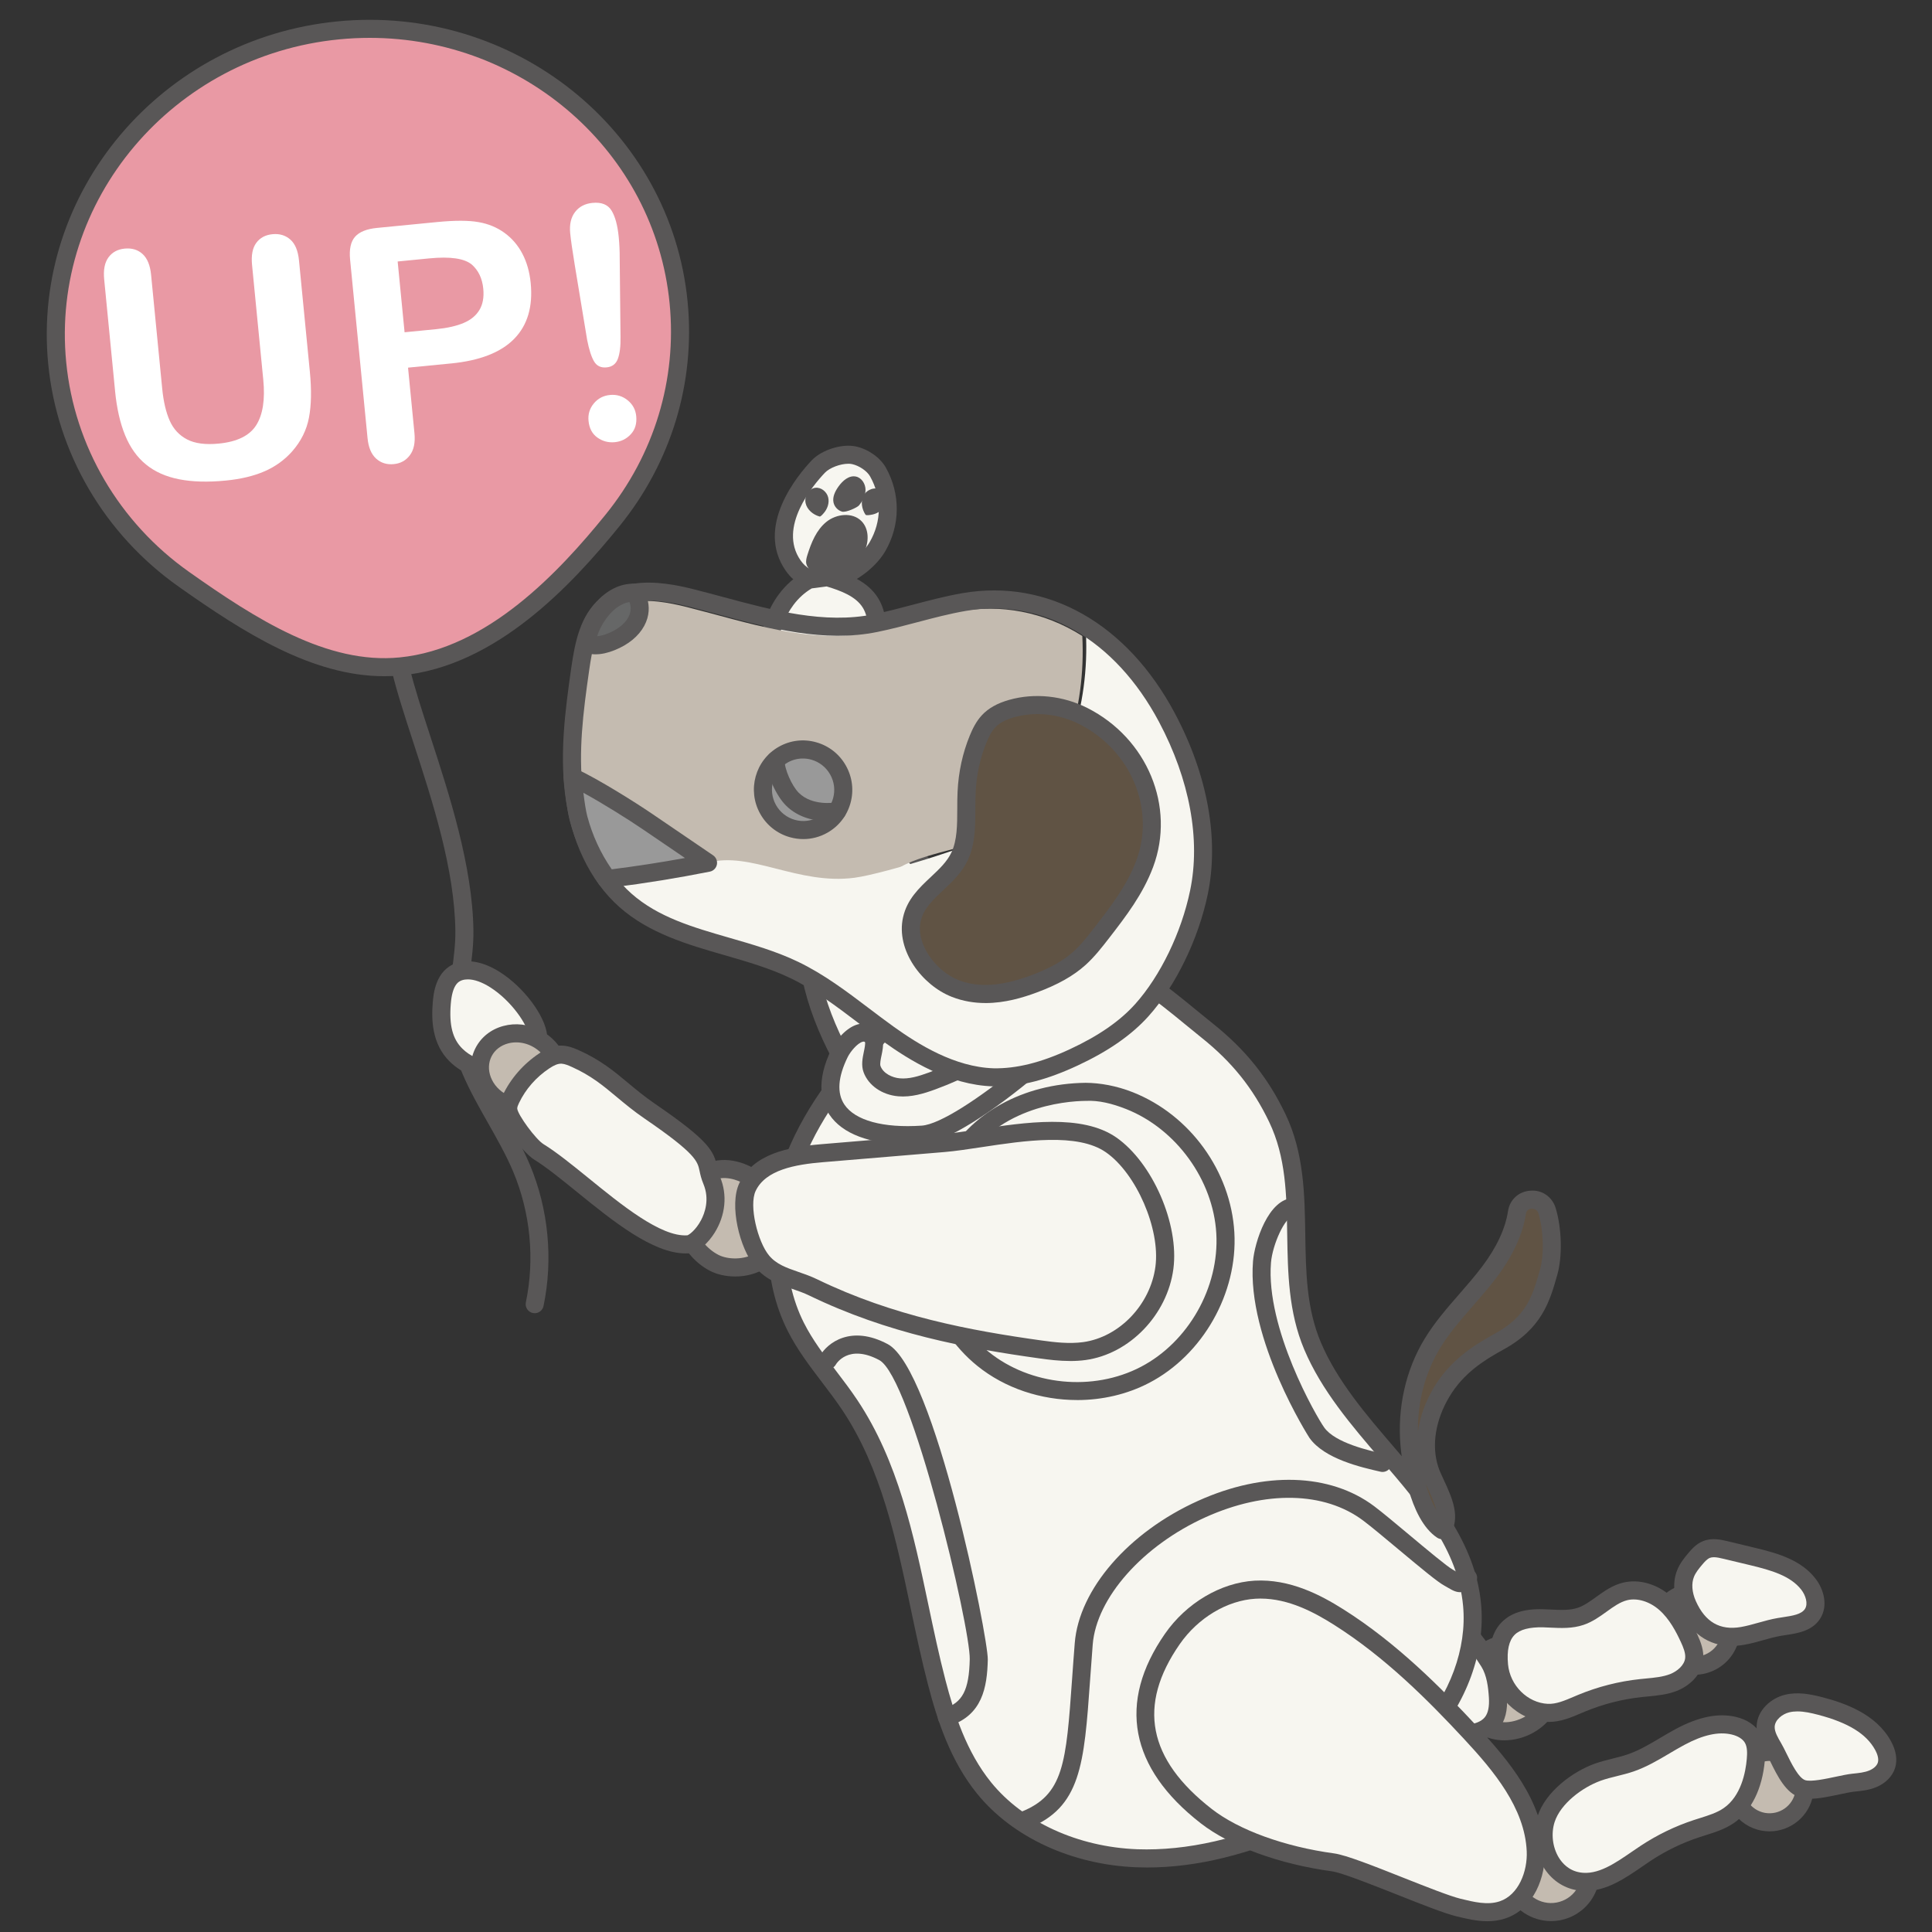 <svg width="100" height="100" fill="none" xmlns="http://www.w3.org/2000/svg"><rect width="100%" height="100%" fill="#333333" stroke="none"/><g clip-path="url(#clip0_523_2723)"><path d="M35.124 15.657C35.535 19.866 34.202 23.854 31.702 26.938C29.065 30.19 25.288 34.048 20.73 34.493C16.637 34.893 12.599 32.159 9.52 29.985C5.919 27.441 3.417 23.46 2.961 18.798C2.117 10.153 8.632 2.44 17.513 1.572C26.394 0.704 34.279 7.01 35.124 15.656V15.657Z" fill="#E999A4"/><path d="M19.893 35.001C16.144 35.001 12.587 32.725 9.25 30.367C5.408 27.654 2.946 23.453 2.496 18.844C1.628 9.956 8.344 1.999 17.468 1.107C26.593 0.217 34.72 6.723 35.59 15.611C35.999 19.797 34.748 23.924 32.066 27.232C29.563 30.32 25.669 34.481 20.776 34.959C20.481 34.988 20.187 35.001 19.894 35.001H19.893ZM19.138 1.96C18.616 1.96 18.089 1.985 17.558 2.037C8.948 2.879 2.608 10.377 3.427 18.754C3.85 23.093 6.17 27.047 9.79 29.604C13.244 32.044 16.931 34.398 20.685 34.028C25.229 33.584 28.942 29.601 31.339 26.643C33.865 23.527 35.045 19.642 34.659 15.702C33.891 7.843 27.089 1.96 19.138 1.96V1.96Z" fill="#595757"/><path d="M27.677 67.972C27.645 67.972 27.614 67.968 27.581 67.962C27.328 67.909 27.166 67.661 27.219 67.409C27.686 65.162 27.453 62.762 26.563 60.647C26.202 59.789 25.721 58.94 25.256 58.12C24.336 56.497 23.385 54.818 23.237 52.895C23.167 51.992 23.284 51.101 23.396 50.239C23.489 49.526 23.578 48.852 23.569 48.172C23.528 44.979 22.392 41.492 21.39 38.417C20.951 37.069 20.536 35.796 20.28 34.724C20.22 34.473 20.375 34.221 20.626 34.161C20.88 34.101 21.129 34.256 21.189 34.507C21.437 35.543 21.846 36.799 22.279 38.128C23.251 41.112 24.461 44.826 24.504 48.162C24.514 48.909 24.417 49.647 24.324 50.362C24.213 51.214 24.107 52.019 24.169 52.824C24.301 54.54 25.16 56.055 26.069 57.66C26.548 58.504 27.042 59.377 27.424 60.285C28.387 62.572 28.639 65.17 28.133 67.599C28.087 67.82 27.893 67.972 27.676 67.972H27.677Z" fill="#595757"/><path d="M5.955 20.222L5.392 14.457C5.344 13.966 5.419 13.588 5.615 13.321C5.811 13.054 6.09 12.903 6.45 12.868C6.826 12.831 7.137 12.925 7.381 13.149C7.625 13.373 7.772 13.73 7.82 14.221L8.396 20.117C8.462 20.788 8.591 21.34 8.785 21.776C8.979 22.212 9.279 22.534 9.685 22.745C10.091 22.956 10.637 23.028 11.324 22.96C12.273 22.867 12.919 22.55 13.262 22.007C13.605 21.464 13.727 20.681 13.627 19.656L13.046 13.711C12.998 13.215 13.07 12.835 13.265 12.571C13.46 12.307 13.739 12.157 14.104 12.122C14.469 12.087 14.777 12.179 15.027 12.399C15.277 12.619 15.426 12.978 15.475 13.474L16.038 19.239C16.13 20.177 16.115 20.968 15.993 21.613C15.871 22.258 15.581 22.842 15.12 23.366C14.723 23.812 14.245 24.156 13.685 24.398C13.125 24.64 12.458 24.799 11.684 24.874C10.763 24.964 9.96 24.942 9.275 24.808C8.59 24.674 8.018 24.419 7.557 24.043C7.096 23.667 6.736 23.163 6.476 22.53C6.216 21.897 6.042 21.129 5.954 20.224L5.955 20.222Z" fill="white"/><path d="M23.344 18.812L21.12 19.029L21.452 22.423C21.499 22.908 21.421 23.287 21.216 23.561C21.011 23.835 20.735 23.988 20.386 24.022C20.021 24.058 19.714 23.962 19.466 23.736C19.218 23.51 19.071 23.157 19.024 22.677L18.121 13.436C18.069 12.902 18.154 12.508 18.377 12.255C18.6 12.002 18.979 11.849 19.513 11.797L22.628 11.493C23.549 11.403 24.265 11.405 24.775 11.498C25.279 11.586 25.725 11.771 26.113 12.053C26.501 12.335 26.81 12.695 27.04 13.135C27.27 13.575 27.413 14.081 27.469 14.653C27.588 15.874 27.303 16.836 26.612 17.54C25.921 18.244 24.832 18.667 23.343 18.813L23.344 18.812ZM22.218 13.374L20.583 13.534L20.941 17.198L22.576 17.038C23.148 16.982 23.621 16.875 23.994 16.718C24.367 16.561 24.64 16.336 24.816 16.043C24.992 15.75 25.057 15.384 25.014 14.942C24.962 14.413 24.765 13.998 24.422 13.695C24.038 13.375 23.304 13.268 22.219 13.374H22.218Z" fill="white"/><path d="M30.391 17.595L29.747 13.704C29.623 12.946 29.545 12.4 29.513 12.068C29.469 11.616 29.553 11.251 29.765 10.974C29.977 10.697 30.277 10.54 30.664 10.502C31.133 10.456 31.462 10.588 31.652 10.897C31.842 11.206 31.967 11.666 32.026 12.276C32.061 12.636 32.078 13.003 32.076 13.377L32.118 17.443C32.127 17.926 32.081 18.302 31.981 18.571C31.881 18.84 31.686 18.988 31.397 19.016C31.103 19.045 30.886 18.941 30.747 18.704C30.608 18.467 30.49 18.098 30.391 17.595V17.595ZM31.824 22.887C31.491 22.919 31.191 22.84 30.922 22.649C30.653 22.458 30.499 22.169 30.462 21.782C30.429 21.444 30.519 21.145 30.733 20.885C30.947 20.625 31.226 20.478 31.569 20.444C31.912 20.41 32.217 20.5 32.483 20.714C32.749 20.928 32.898 21.203 32.931 21.541C32.968 21.923 32.875 22.234 32.651 22.476C32.427 22.718 32.151 22.855 31.824 22.887V22.887Z" fill="white"/><path d="M42.353 24.149C42.756 23.724 43.626 23.442 44.198 23.565C44.669 23.666 45.205 24.008 45.441 24.428C46.13 25.654 46.122 27.082 45.415 28.298C44.679 29.565 42.242 30.982 41.053 29.274C39.849 27.544 41.167 25.399 42.353 24.149V24.149Z" fill="#F7F6F0"/><path d="M42.533 30.529C41.763 30.529 41.121 30.189 40.67 29.541C39.069 27.242 41.295 24.586 42.015 23.827C42.532 23.283 43.579 22.954 44.297 23.108C44.936 23.245 45.56 23.684 45.849 24.199C46.615 25.562 46.604 27.182 45.82 28.533C45.275 29.471 43.937 30.474 42.642 30.527C42.605 30.528 42.569 30.529 42.533 30.529V30.529ZM43.906 24.004C43.498 24.004 42.944 24.207 42.694 24.471C42.097 25.1 40.241 27.288 41.439 29.007C41.728 29.422 42.105 29.612 42.606 29.593C43.537 29.555 44.602 28.771 45.013 28.063C45.638 26.986 45.647 25.745 45.035 24.657C44.88 24.38 44.47 24.101 44.102 24.022C44.043 24.009 43.977 24.003 43.907 24.003L43.906 24.004Z" fill="#595757"/><path d="M41.87 29.444C41.813 29.368 41.761 29.285 41.738 29.193C41.699 29.037 41.745 28.873 41.793 28.72C41.992 28.085 42.255 27.434 42.771 27.014C43.287 26.594 44.122 26.499 44.589 26.972C44.995 27.383 44.984 28.074 44.72 28.589C44.195 29.614 42.804 30.7 41.87 29.445V29.444Z" fill="#595757"/><path d="M43.574 26.479C43.36 26.413 43.188 26.225 43.142 26.006C43.081 25.715 43.229 25.422 43.402 25.18C43.616 24.88 43.948 24.588 44.307 24.667C44.602 24.732 44.796 25.045 44.799 25.347C44.802 25.649 44.649 25.933 44.456 26.166C44.38 26.258 43.788 26.546 43.574 26.48V26.479Z" fill="#595757"/><path d="M42.421 26.735C42.083 26.64 41.774 26.384 41.698 26.041C41.622 25.698 41.848 25.294 42.196 25.249C42.495 25.21 42.788 25.446 42.864 25.737C42.94 26.028 42.828 26.348 42.626 26.571C42.626 26.571 42.481 26.752 42.421 26.735Z" fill="#595757"/><path d="M44.799 26.641C44.604 26.349 44.536 25.953 44.701 25.644C44.866 25.335 45.301 25.174 45.595 25.366C45.848 25.531 45.916 25.9 45.785 26.171C45.654 26.442 45.361 26.612 45.062 26.65C45.062 26.65 44.834 26.693 44.799 26.641Z" fill="#595757"/><path d="M41.116 42.378C41.814 43.082 42.988 43.255 43.86 42.784C44.732 42.313 45.23 41.236 45.024 40.266C44.747 38.962 43.129 37.473 41.651 38.41C40.083 39.403 39.917 41.17 41.116 42.378V42.378Z" fill="#C4BBB0"/><path d="M42.778 43.519C42.044 43.519 41.311 43.238 40.784 42.707C40.102 42.019 39.781 41.158 39.879 40.282C39.981 39.377 40.521 38.572 41.4 38.014C42.061 37.596 42.826 37.536 43.557 37.842C44.482 38.231 45.273 39.188 45.481 40.168C45.732 41.348 45.145 42.621 44.083 43.195C43.68 43.413 43.229 43.519 42.779 43.519H42.778ZM42.627 38.583C42.377 38.583 42.134 38.657 41.9 38.805C41.265 39.207 40.877 39.769 40.807 40.387C40.741 40.976 40.968 41.566 41.447 42.049C42.001 42.609 42.943 42.748 43.637 42.373C44.33 41.998 44.73 41.134 44.566 40.363C44.422 39.686 43.832 38.973 43.193 38.704C43.001 38.623 42.811 38.583 42.626 38.583H42.627Z" fill="#595757"/><path d="M41.868 30.003C41.408 30.251 41.011 30.608 40.698 31.026C39.651 32.423 39.62 34.309 39.632 36.055C39.638 36.932 39.644 37.809 39.651 38.686C39.655 39.239 39.688 39.862 40.099 40.232C40.36 40.467 40.723 40.548 41.072 40.585C42.485 40.737 43.953 40.288 45.04 39.371C45.32 39.135 45.586 38.852 45.677 38.497C45.755 38.193 45.697 37.874 45.646 37.565C45.427 36.241 45.34 34.896 45.387 33.555C45.415 32.755 45.476 31.898 45.06 31.215C44.597 30.456 43.678 30.13 42.825 29.878L41.868 30.004V30.003Z" fill="#F7F6F0"/><path d="M41.606 41.08C41.41 41.08 41.215 41.07 41.022 41.049C40.675 41.012 40.169 40.923 39.786 40.578C39.238 40.085 39.187 39.344 39.183 38.688L39.164 36.057C39.153 34.483 39.138 32.327 40.324 30.745C40.687 30.261 41.144 29.861 41.646 29.591C41.696 29.564 41.75 29.547 41.807 29.539L42.765 29.414C42.831 29.405 42.896 29.411 42.958 29.429C43.88 29.701 44.909 30.068 45.459 30.971C45.923 31.731 45.889 32.629 45.86 33.421L45.855 33.57C45.809 34.878 45.894 36.195 46.107 37.487C46.168 37.849 46.23 38.223 46.129 38.612C45.997 39.127 45.615 39.495 45.34 39.727C44.314 40.593 42.952 41.079 41.605 41.079L41.606 41.08ZM42.017 30.455C41.662 30.661 41.336 30.954 41.072 31.307C40.15 32.536 40.086 34.183 40.099 36.052L40.118 38.683C40.121 39.16 40.147 39.646 40.412 39.885C40.549 40.009 40.775 40.084 41.121 40.12C42.405 40.258 43.754 39.844 44.739 39.014C45.02 38.777 45.175 38.576 45.225 38.381C45.276 38.183 45.235 37.935 45.191 37.673C44.962 36.288 44.873 34.908 44.921 33.539L44.927 33.387C44.953 32.695 44.979 31.979 44.662 31.458C44.3 30.865 43.516 30.574 42.788 30.354L42.018 30.455H42.017Z" fill="#595757"/><path d="M45.236 42.137C44.44 41.466 43.353 40.856 42.429 41.281C41.961 41.496 41.648 41.936 41.37 42.368C41.017 42.917 40.682 43.503 40.611 44.157C40.514 45.046 40.914 45.915 41.185 46.778C41.626 48.179 41.74 49.654 42.099 51.076C42.811 53.895 44.456 56.406 46.192 58.765C46.732 59.499 47.292 60.234 48.005 60.803C50.196 62.551 53.553 62.306 55.678 60.595C56.014 60.325 56.332 60.012 56.5 59.614C56.663 59.227 56.672 58.791 56.654 58.367C56.555 56.045 55.913 54.087 54.144 52.55C51.929 50.626 50.349 48.161 48.596 45.843C47.59 44.512 46.516 43.218 45.236 42.138V42.137Z" fill="#F7F6F0"/><path d="M51.615 62.457C50.191 62.457 48.795 62.029 47.714 61.167C46.965 60.57 46.389 59.82 45.816 59.041C44.086 56.689 42.383 54.11 41.646 51.188C41.488 50.563 41.376 49.926 41.268 49.31C41.122 48.477 40.983 47.689 40.74 46.917C40.687 46.749 40.629 46.58 40.571 46.411C40.319 45.678 40.058 44.92 40.147 44.105C40.232 43.329 40.62 42.67 40.978 42.114C41.278 41.647 41.648 41.125 42.234 40.855C43.17 40.426 44.313 40.745 45.538 41.779C46.935 42.958 48.057 44.352 48.97 45.56C49.345 46.057 49.713 46.56 50.08 47.063C51.392 48.859 52.748 50.717 54.451 52.196C56.158 53.677 57.007 55.633 57.122 58.346C57.142 58.819 57.133 59.321 56.933 59.794C56.711 60.318 56.304 60.69 55.973 60.957C54.736 61.953 53.161 62.456 51.617 62.456L51.615 62.457ZM43.09 41.607C42.929 41.607 42.773 41.637 42.624 41.705C42.267 41.869 42.003 42.247 41.763 42.62C41.463 43.087 41.138 43.633 41.075 44.207C41.009 44.814 41.224 45.443 41.453 46.108C41.514 46.284 41.575 46.461 41.63 46.637C41.892 47.467 42.042 48.322 42.187 49.148C42.292 49.748 42.402 50.368 42.551 50.96C43.249 53.726 44.894 56.212 46.568 58.487C47.103 59.215 47.638 59.911 48.297 60.437C50.221 61.971 53.336 61.88 55.385 60.23C55.749 59.937 55.96 59.691 56.07 59.432C56.198 59.127 56.202 58.749 56.187 58.386C56.082 55.913 55.357 54.222 53.836 52.902C52.054 51.354 50.666 49.454 49.324 47.615C48.959 47.116 48.595 46.616 48.222 46.124C47.341 44.957 46.26 43.614 44.934 42.495C44.505 42.133 43.766 41.608 43.089 41.608L43.09 41.607Z" fill="#595757"/><path d="M80.128 88.222C80.41 87.551 80.349 86.724 79.895 86.156C79.765 85.993 79.607 85.854 79.447 85.719C79.161 85.477 78.856 85.238 78.495 85.142C78.269 85.082 78.029 85.081 77.798 85.118C76.199 85.373 75.503 87.338 76.231 88.687C77.066 90.235 79.517 89.674 80.128 88.222V88.222Z" fill="#C4BBB0"/><path d="M77.864 90.079C76.963 90.079 76.222 89.657 75.819 88.908C75.368 88.072 75.359 87.004 75.797 86.118C76.191 85.321 76.893 84.788 77.724 84.655C78.04 84.605 78.341 84.616 78.616 84.69C79.07 84.81 79.426 85.086 79.749 85.36C79.932 85.515 80.106 85.67 80.261 85.864C80.805 86.545 80.922 87.541 80.56 88.403C80.168 89.334 79.119 90.021 78.007 90.075C77.959 90.078 77.912 90.079 77.865 90.079H77.864ZM78.1 85.559C78.027 85.559 77.951 85.565 77.871 85.579C77.148 85.694 76.786 86.225 76.635 86.532C76.329 87.15 76.332 87.89 76.642 88.465C76.981 89.093 77.614 89.149 77.961 89.142C78.714 89.106 79.443 88.643 79.697 88.04C79.925 87.498 79.857 86.858 79.529 86.447C79.418 86.306 79.28 86.189 79.143 86.073C78.892 85.862 78.643 85.664 78.374 85.594C78.289 85.572 78.197 85.56 78.1 85.56V85.559Z" fill="#595757"/><path d="M73.819 89.5C74.584 89.639 75.36 89.83 76.129 89.719C76.538 89.66 76.954 89.502 77.215 89.182C77.514 88.816 77.562 88.307 77.532 87.836C77.492 87.208 77.404 86.55 77.072 86.016C74.318 81.581 68.843 79.382 66.946 78.605C65.75 78.116 62.602 76.853 60.694 77.731C59.014 78.504 57.941 80.526 57.886 82.182C57.796 84.878 59.253 86.776 61.18 87.405C63.238 88.076 71.659 89.11 73.819 89.502V89.5Z" fill="#F7F6F0"/><path d="M75.646 90.22C75.104 90.22 74.577 90.119 74.062 90.022L73.736 89.96C73.052 89.836 71.74 89.648 70.201 89.427C66.761 88.933 62.477 88.319 61.035 87.848C58.747 87.103 57.327 84.872 57.419 82.166C57.476 80.471 58.574 78.191 60.498 77.306C62.397 76.434 65.188 77.382 67.122 78.172C69.241 79.039 74.67 81.262 77.47 85.769C77.862 86.401 77.957 87.154 77.999 87.807C78.045 88.528 77.907 89.075 77.577 89.478C77.271 89.852 76.794 90.096 76.196 90.183C76.011 90.209 75.828 90.22 75.646 90.22V90.22ZM62.281 77.894C61.772 77.894 61.294 77.969 60.888 78.156C59.305 78.885 58.4 80.783 58.352 82.198C58.276 84.477 59.442 86.346 61.324 86.96C62.69 87.405 67.108 88.039 70.334 88.503C71.888 88.726 73.213 88.916 73.902 89.041L74.238 89.103C74.878 89.225 75.482 89.338 76.062 89.257C76.314 89.221 76.657 89.126 76.853 88.886C77.024 88.677 77.095 88.334 77.065 87.866C77.031 87.328 76.958 86.718 76.674 86.262C74.034 82.011 68.81 79.872 66.842 79.067C66 78.723 63.971 77.893 62.28 77.893L62.281 77.894Z" fill="#595757"/><path d="M87.702 86.22C88.752 86.22 89.604 85.368 89.604 84.318C89.604 83.268 88.752 82.416 87.702 82.416C86.652 82.416 85.8 83.268 85.8 84.318C85.8 85.368 86.652 86.22 87.702 86.22Z" fill="#C4BBB0"/><path d="M87.698 86.687C87.257 86.687 86.812 86.564 86.415 86.308C85.884 85.965 85.518 85.435 85.385 84.816C85.252 84.198 85.368 83.564 85.712 83.033C86.423 81.935 87.895 81.621 88.988 82.33C89.519 82.673 89.885 83.203 90.018 83.822C90.151 84.44 90.035 85.074 89.691 85.605C89.238 86.305 88.475 86.687 87.698 86.687V86.687ZM87.704 82.885C87.233 82.885 86.771 83.116 86.497 83.54C86.289 83.861 86.219 84.245 86.299 84.62C86.38 84.994 86.601 85.314 86.923 85.522C87.588 85.952 88.478 85.76 88.906 85.096C89.114 84.775 89.184 84.391 89.104 84.016C89.023 83.642 88.802 83.322 88.48 83.114C88.24 82.959 87.97 82.885 87.704 82.885V82.885Z" fill="#595757"/><path d="M80.091 88.657C80.707 88.687 81.286 88.398 81.855 88.162C82.837 87.755 83.877 87.489 84.933 87.375C85.501 87.314 86.084 87.294 86.616 87.086C87.148 86.878 87.633 86.431 87.689 85.862C87.725 85.496 87.582 85.138 87.429 84.804C87.119 84.127 86.743 83.46 86.181 82.972C85.619 82.484 84.84 82.195 84.117 82.371C83.256 82.581 82.65 83.379 81.811 83.663C81.195 83.871 80.526 83.78 79.876 83.763C79.226 83.746 78.515 83.832 78.059 84.295C77.588 84.774 77.526 85.519 77.589 86.187C77.707 87.453 78.757 88.593 80.09 88.657H80.091Z" fill="#F7F6F0"/><path d="M80.177 89.127C80.141 89.127 80.105 89.127 80.069 89.124C78.562 89.05 77.269 87.779 77.125 86.229C77.032 85.229 77.234 84.467 77.729 83.965C78.199 83.487 78.9 83.259 79.891 83.295L80.282 83.311C80.782 83.334 81.252 83.358 81.664 83.219C81.992 83.108 82.297 82.889 82.619 82.657C83.034 82.358 83.464 82.05 84.01 81.917C84.826 81.717 85.756 81.979 86.49 82.619C87.158 83.2 87.571 83.987 87.856 84.608C88.04 85.007 88.203 85.441 88.156 85.908C88.074 86.735 87.395 87.284 86.788 87.521C86.292 87.714 85.782 87.762 85.29 87.809L84.986 87.839C83.973 87.947 82.981 88.2 82.036 88.592L81.823 88.682C81.333 88.891 80.781 89.126 80.178 89.126L80.177 89.127ZM80.114 88.19C80.546 88.213 80.987 88.022 81.456 87.823L81.677 87.729C82.706 87.303 83.785 87.028 84.885 86.91L85.201 86.879C85.649 86.836 86.073 86.796 86.447 86.65C86.806 86.509 87.187 86.197 87.225 85.816C87.25 85.558 87.124 85.258 87.005 84.999C86.759 84.463 86.408 83.788 85.875 83.324C85.376 82.889 84.742 82.7 84.229 82.825C83.86 82.915 83.521 83.158 83.163 83.416C82.799 83.679 82.422 83.949 81.961 84.105C81.383 84.299 80.799 84.272 80.235 84.245L79.864 84.229C79.172 84.216 78.672 84.338 78.393 84.622C78.102 84.918 77.988 85.43 78.055 86.143C78.157 87.24 79.061 88.139 80.113 88.191L80.114 88.19Z" fill="#595757"/><path d="M90.184 84.676C90.831 84.565 91.45 84.32 92.097 84.21C92.724 84.103 93.471 84.067 93.815 83.533C94.113 83.07 93.939 82.435 93.603 82C92.931 81.131 91.778 80.822 90.709 80.565C90.251 80.455 89.794 80.345 89.336 80.235C89.003 80.155 88.645 80.077 88.327 80.203C88.082 80.3 87.898 80.506 87.728 80.708C87.541 80.932 87.357 81.165 87.247 81.435C87.035 81.953 87.119 82.554 87.347 83.064C87.894 84.29 88.824 84.91 90.184 84.677V84.676Z" fill="#F7F6F0"/><path d="M89.63 85.192C88.42 85.192 87.491 84.531 86.921 83.253C86.61 82.559 86.572 81.85 86.816 81.257C86.953 80.921 87.166 80.653 87.372 80.406C87.569 80.17 87.81 79.903 88.158 79.766C88.624 79.58 89.099 79.696 89.447 79.78L90.82 80.11C92.057 80.406 93.23 80.752 93.973 81.713C94.401 82.265 94.638 83.119 94.208 83.786C93.797 84.424 93.041 84.538 92.434 84.63L92.177 84.671C91.867 84.724 91.566 84.809 91.263 84.894C90.933 84.987 90.602 85.079 90.264 85.137C90.045 85.174 89.834 85.193 89.63 85.193V85.192ZM88.704 80.602C88.629 80.602 88.561 80.612 88.503 80.635C88.358 80.693 88.22 80.849 88.09 81.005C87.93 81.195 87.768 81.398 87.682 81.609C87.539 81.959 87.574 82.418 87.776 82.871C88.262 83.96 89.025 84.399 90.107 84.214C90.413 84.161 90.712 84.076 91.012 83.992C91.345 83.899 91.679 83.806 92.021 83.748L92.295 83.705C92.781 83.631 93.241 83.561 93.424 83.278C93.597 83.009 93.46 82.575 93.235 82.284C92.677 81.563 91.672 81.274 90.603 81.017L89.23 80.688C89.034 80.64 88.855 80.601 88.705 80.601L88.704 80.602Z" fill="#595757"/><path d="M46.51 52.6C44.314 54.687 42.303 57.057 41.159 59.862C40.015 62.667 39.826 65.971 41.191 68.677C41.932 70.146 43.079 71.365 43.992 72.734C46.791 76.933 47.215 82.211 48.489 87.094C48.996 89.037 49.672 90.987 50.936 92.547C52.82 94.872 55.857 96.071 58.847 96.184C61.837 96.297 64.791 95.424 67.518 94.193C69.806 93.16 72.014 91.839 73.679 89.961C75.344 88.083 76.422 85.584 76.197 83.084C75.719 77.782 70.009 74.569 67.938 69.665C66.334 65.866 67.895 61.592 66.115 57.872C65.227 56.015 64.08 54.616 62.471 53.333C60.637 51.871 58.722 50.04 56.341 49.579C53.445 49.019 48.44 50.766 46.509 52.601L46.51 52.6Z" fill="#F7F6F0"/><path d="M59.379 96.661C59.195 96.661 59.013 96.657 58.83 96.65C55.49 96.524 52.404 95.099 50.573 92.839C49.186 91.128 48.513 89.034 48.037 87.211C47.698 85.911 47.415 84.567 47.141 83.267C46.39 79.698 45.613 76.007 43.602 72.993C43.271 72.496 42.908 72.019 42.545 71.543C41.913 70.712 41.259 69.853 40.772 68.888C39.437 66.241 39.419 62.887 40.725 59.686C41.74 57.199 43.475 54.839 46.187 52.261C48.202 50.345 53.323 48.52 56.429 49.119C58.576 49.534 60.292 50.943 61.95 52.307C62.223 52.531 62.494 52.753 62.762 52.967C64.467 54.326 65.631 55.776 66.537 57.668C67.495 59.671 67.529 61.817 67.561 63.893C67.592 65.86 67.623 67.717 68.368 69.483C69.21 71.476 70.716 73.23 72.172 74.926C74.236 77.331 76.371 79.819 76.662 83.041C76.884 85.498 75.924 88.133 74.028 90.27C72.541 91.947 70.473 93.369 67.709 94.617C64.672 95.99 61.94 96.661 59.378 96.661H59.379ZM46.832 52.938C44.219 55.421 42.554 57.677 41.591 60.039C40.406 62.945 40.412 66.096 41.608 68.466C42.056 69.355 42.655 70.143 43.29 70.977C43.664 71.469 44.039 71.961 44.38 72.474C46.49 75.64 47.286 79.42 48.055 83.076C48.326 84.365 48.607 85.699 48.94 86.976C49.391 88.703 50.023 90.679 51.298 92.252C52.962 94.305 55.79 95.6 58.864 95.717C61.442 95.805 64.205 95.176 67.324 93.766C69.967 92.573 71.93 91.226 73.329 89.65C75.054 87.705 75.93 85.327 75.73 83.126C75.466 80.201 73.521 77.935 71.461 75.536C69.958 73.785 68.404 71.974 67.506 69.847C66.691 67.915 66.657 65.878 66.626 63.909C66.594 61.844 66.563 59.892 65.692 58.073C64.85 56.315 63.766 54.966 62.178 53.699C61.906 53.482 61.632 53.258 61.356 53.03C59.787 51.742 58.165 50.409 56.25 50.039C53.525 49.514 48.633 51.227 46.83 52.94L46.832 52.938Z" fill="#595757"/><path d="M71.562 76.188C71.528 76.188 71.493 76.184 71.458 76.176C70.442 75.945 68.553 75.513 67.78 74.429C67.748 74.383 64.528 69.334 64.856 65.28C64.933 64.32 65.65 62.014 66.964 62.011C67.222 62.011 67.431 62.22 67.432 62.478C67.432 62.736 67.223 62.946 66.965 62.947C66.518 62.947 65.861 64.427 65.786 65.355C65.51 68.768 68.134 73.318 68.54 73.886C69.105 74.681 70.833 75.075 71.663 75.264C71.915 75.322 72.072 75.573 72.016 75.824C71.966 76.041 71.774 76.188 71.56 76.188H71.562Z" fill="#595757"/><path d="M53.023 94.684C52.837 94.684 52.662 94.572 52.588 94.389C52.493 94.149 52.61 93.877 52.85 93.782C55.065 92.903 55.181 91.266 55.492 86.893C55.533 86.321 55.576 85.705 55.629 85.045C55.849 82.264 58.415 79.305 62.016 77.682C65.435 76.139 68.841 76.244 71.127 77.961C71.55 78.279 72.25 78.864 72.962 79.46C73.831 80.187 74.912 81.091 75.196 81.244C75.3 81.301 75.386 81.352 75.46 81.396C75.49 81.414 75.516 81.43 75.54 81.445C75.569 81.421 75.61 81.384 75.668 81.33C75.856 81.153 76.152 81.162 76.329 81.349C76.506 81.537 76.498 81.832 76.31 82.01C75.76 82.529 75.465 82.491 74.979 82.198C74.915 82.16 74.84 82.115 74.75 82.066C74.408 81.88 73.62 81.228 72.361 80.176C71.664 79.593 70.978 79.02 70.563 78.708C68.555 77.197 65.501 77.132 62.398 78.532C59.151 79.997 56.751 82.705 56.559 85.118C56.507 85.775 56.463 86.388 56.423 86.958C56.111 91.35 55.954 93.554 53.194 94.649C53.137 94.671 53.079 94.682 53.021 94.682L53.023 94.684Z" fill="#595757"/><path d="M49.009 89.351C48.812 89.351 48.629 89.226 48.565 89.029C48.485 88.783 48.619 88.519 48.864 88.439C49.823 88.126 50.158 87.481 50.194 85.882C50.23 84.217 47.173 71.285 45.509 70.397C43.91 69.543 43.284 70.59 43.259 70.635C43.13 70.859 42.844 70.934 42.62 70.807C42.396 70.678 42.32 70.392 42.448 70.168C42.824 69.516 44.038 68.553 45.949 69.572C48.375 70.868 51.153 84.77 51.128 85.902C51.096 87.356 50.835 88.777 49.154 89.327C49.106 89.343 49.057 89.35 49.009 89.35V89.351Z" fill="#595757"/><path d="M55.75 72.466C53.889 72.466 52.023 71.862 50.582 70.695C48.123 68.705 47.02 65.199 47.902 62.17C48.085 61.54 48.391 60.975 48.687 60.428L48.839 60.145C50.186 57.621 52.933 56.089 56.187 56.046C56.937 56.05 57.795 56.201 58.642 56.537C61.599 57.711 63.707 60.627 63.89 63.791C64.072 66.929 62.258 70.13 59.481 71.577C58.335 72.175 57.043 72.467 55.751 72.467L55.75 72.466ZM56.198 56.981C55.109 56.995 51.418 57.296 49.664 60.584L49.509 60.873C49.224 61.399 48.955 61.896 48.799 62.432C48.02 65.11 48.995 68.208 51.17 69.969C53.332 71.718 56.573 72.04 59.049 70.749C61.511 69.466 63.117 66.627 62.956 63.846C62.797 61.08 60.881 58.433 58.296 57.407C57.565 57.117 56.857 56.945 56.198 56.982V56.981Z" fill="#595757"/><path d="M45.137 55.341C45.342 55.896 45.942 56.229 46.531 56.28C47.12 56.331 47.703 56.15 48.258 55.946C51.604 54.715 54.588 52.519 56.759 49.691C57.184 49.904 57.61 50.118 58.035 50.331C57.095 52.377 50.05 58.578 47.737 58.73C44.113 58.968 41.97 57.537 43.456 54.507C43.675 54.061 44.408 53.164 45.001 53.531C45.572 53.884 44.927 54.777 45.136 55.342L45.137 55.341Z" fill="#F7F6F0"/><path d="M46.989 59.223C45.024 59.223 43.597 58.69 42.929 57.692C42.52 57.081 42.206 55.996 43.037 54.301C43.241 53.885 43.769 53.2 44.388 53.023C44.694 52.936 44.99 52.974 45.248 53.133C45.86 53.511 45.72 54.181 45.628 54.624C45.586 54.822 45.535 55.07 45.575 55.179C45.719 55.569 46.192 55.782 46.571 55.814C47.041 55.856 47.518 55.72 48.097 55.507C51.341 54.313 54.285 52.146 56.389 49.405C56.525 49.226 56.768 49.171 56.97 49.272L58.245 49.912C58.471 50.025 58.566 50.296 58.461 50.525C57.472 52.68 50.321 59.028 47.769 59.196C47.5 59.214 47.241 59.222 46.989 59.222V59.223ZM44.701 53.912C44.686 53.912 44.669 53.914 44.647 53.921C44.371 54 44.013 54.436 43.877 54.713C43.367 55.752 43.31 56.579 43.706 57.172C44.258 57.996 45.718 58.397 47.707 58.263C49.594 58.139 55.884 52.842 57.389 50.529L56.892 50.279C54.702 53.013 51.706 55.175 48.421 56.383C47.817 56.605 47.166 56.802 46.492 56.744C45.656 56.672 44.952 56.184 44.7 55.502C44.567 55.142 44.645 54.765 44.714 54.432C44.746 54.283 44.804 54.003 44.769 53.934C44.749 53.922 44.732 53.912 44.702 53.912H44.701Z" fill="#595757"/><path d="M36.028 61.171C35.472 61.794 35.214 62.677 35.454 63.497C35.68 64.269 36.234 64.99 36.973 65.368C38.048 65.919 40.452 65.625 40.464 63.062C40.47 61.675 37.65 59.357 36.029 61.171H36.028Z" fill="#C4BBB0"/><path d="M38.055 66.071C37.558 66.071 37.098 65.958 36.76 65.784C35.933 65.361 35.277 64.555 35.006 63.628C34.732 62.693 34.99 61.632 35.68 60.859C36.404 60.05 37.448 59.83 38.541 60.247C39.842 60.747 40.937 62.037 40.932 63.064C40.925 64.544 40.219 65.284 39.627 65.643C39.125 65.949 38.57 66.071 38.056 66.071H38.055ZM36.377 61.482C35.9 62.015 35.718 62.737 35.903 63.365C36.1 64.04 36.592 64.648 37.186 64.952C37.653 65.192 38.498 65.237 39.141 64.845C39.705 64.502 39.993 63.902 39.997 63.061C39.999 62.495 39.201 61.503 38.205 61.121C37.695 60.925 36.964 60.829 36.377 61.483V61.482Z" fill="#595757"/><path d="M48.873 59.161C46.768 59.337 44.662 59.513 42.557 59.689C41.068 59.813 39.319 60.108 38.688 61.444C38.239 62.396 38.764 64.466 39.448 65.285C40.132 66.104 41.138 66.174 42.1 66.64C45.871 68.466 49.705 69.268 53.848 69.845C54.605 69.95 55.374 70.034 56.129 69.93C58.268 69.635 59.99 67.737 60.27 65.615C60.542 63.551 59.284 60.494 57.512 59.258C55.415 57.796 51.209 58.965 48.874 59.161H48.873Z" fill="#F7F6F0"/><path d="M55.393 70.445C54.829 70.445 54.279 70.378 53.784 70.308C50.004 69.781 45.948 69.022 41.897 67.061C41.602 66.917 41.303 66.815 41.011 66.714C40.334 66.48 39.635 66.237 39.089 65.584C38.28 64.614 37.731 62.376 38.266 61.244C38.988 59.715 40.821 59.364 42.519 59.223L48.834 58.695C49.362 58.651 49.987 58.555 50.662 58.454C53.046 58.092 56.011 57.643 57.78 58.875C59.659 60.186 61.039 63.364 60.734 65.677C60.421 68.052 58.469 70.08 56.193 70.394C55.926 70.431 55.658 70.446 55.393 70.446V70.445ZM48.913 59.627L42.597 60.155C41.164 60.274 39.631 60.545 39.112 61.643C38.754 62.401 39.221 64.282 39.807 64.985C40.186 65.44 40.71 65.621 41.317 65.831C41.642 65.944 41.975 66.06 42.304 66.22C46.238 68.125 50.208 68.866 53.912 69.383C54.577 69.476 55.347 69.566 56.065 69.468C57.938 69.209 59.546 67.528 59.805 65.555C60.062 63.613 58.817 60.74 57.243 59.643C55.781 58.624 53.02 59.04 50.801 59.378C50.103 59.483 49.457 59.581 48.911 59.627H48.913Z" fill="#595757"/><path d="M23.765 50.294C23.095 50.517 22.92 51.261 22.866 51.923C22.792 52.829 22.854 53.868 23.601 54.607C25.071 56.062 28.081 55.609 27.853 53.615C27.7 52.275 25.333 49.772 23.765 50.294V50.294Z" fill="#F7F6F0"/><path d="M25.774 55.935C24.861 55.935 23.922 55.584 23.271 54.94C22.341 54.018 22.329 52.755 22.4 51.885C22.434 51.471 22.536 50.21 23.617 49.851C24.276 49.631 25.061 49.795 25.888 50.323C27.113 51.104 28.202 52.557 28.317 53.562C28.421 54.468 27.997 55.223 27.155 55.631C26.734 55.836 26.258 55.935 25.774 55.935V55.935ZM24.215 50.692C24.106 50.692 24.005 50.707 23.912 50.738C23.7 50.809 23.409 51.012 23.332 51.962C23.242 53.064 23.426 53.777 23.93 54.276C24.718 55.055 26.007 55.151 26.747 54.791C27.231 54.557 27.447 54.179 27.389 53.668C27.315 53.018 26.442 51.785 25.386 51.111C24.954 50.835 24.55 50.692 24.216 50.692H24.215Z" fill="#595757"/><path d="M28.751 56.363C29.223 55.438 28.773 54.262 27.744 53.737C26.716 53.211 25.499 53.535 25.026 54.46C24.554 55.386 25.004 56.561 26.033 57.087C27.061 57.612 28.278 57.288 28.751 56.363Z" fill="#C4BBB0"/><path d="M27.059 57.805C26.646 57.805 26.221 57.708 25.82 57.503C25.22 57.197 24.762 56.695 24.531 56.092C24.293 55.471 24.321 54.816 24.611 54.248C24.901 53.682 25.415 53.274 26.058 53.103C26.68 52.935 27.357 53.013 27.958 53.321C28.558 53.628 29.016 54.129 29.248 54.733C29.486 55.354 29.458 56.008 29.168 56.576C28.767 57.361 27.942 57.805 27.06 57.805H27.059ZM26.717 53.953C26.575 53.953 26.435 53.971 26.299 54.007C25.915 54.11 25.611 54.346 25.444 54.674C25.277 55.002 25.263 55.387 25.405 55.757C25.553 56.146 25.852 56.47 26.246 56.671C27.044 57.078 27.98 56.846 28.335 56.15C28.502 55.823 28.516 55.438 28.374 55.067C28.226 54.679 27.926 54.355 27.532 54.153C27.272 54.02 26.992 53.953 26.717 53.953Z" fill="#595757"/><path d="M29.786 54.796C29.566 54.697 29.337 54.604 29.103 54.59C28.753 54.57 28.446 54.729 28.18 54.906C27.423 55.409 26.823 56.094 26.444 56.888C26.367 57.049 26.298 57.22 26.307 57.404C26.33 57.902 27.406 59.32 27.884 59.615C29.991 60.913 33.341 64.528 35.602 64.406C36.195 64.374 37.54 62.767 36.842 61.098C36.387 60.01 37.205 59.956 33.638 57.516C32.138 56.49 31.472 55.552 29.788 54.795L29.786 54.796Z" fill="#F7F6F0"/><path d="M35.49 64.877C33.784 64.877 31.707 63.191 29.869 61.7C29.048 61.034 28.273 60.405 27.637 60.012C27.121 59.695 25.871 58.15 25.839 57.425C25.826 57.139 25.923 56.892 26.021 56.687C26.436 55.817 27.093 55.066 27.92 54.516C28.22 54.318 28.626 54.085 29.129 54.122C29.446 54.141 29.733 54.259 29.977 54.368C31.094 54.871 31.784 55.446 32.514 56.056C32.931 56.403 33.361 56.762 33.899 57.13C36.727 59.064 36.949 59.585 37.124 60.411C37.155 60.558 37.187 60.718 37.27 60.917C37.659 61.848 37.555 62.902 36.985 63.813C36.675 64.306 36.156 64.843 35.625 64.873C35.58 64.875 35.535 64.877 35.49 64.877ZM29.041 55.056C28.872 55.056 28.689 55.129 28.437 55.296C27.75 55.752 27.207 56.372 26.864 57.09C26.814 57.194 26.768 57.304 26.772 57.383C26.811 57.722 27.736 58.976 28.127 59.218C28.815 59.642 29.612 60.289 30.458 60.975C32.127 62.329 34.201 64.037 35.574 63.94C35.666 63.92 36.018 63.664 36.288 63.153C36.476 62.797 36.742 62.079 36.408 61.28C36.297 61.014 36.25 60.802 36.209 60.606C36.104 60.108 36.021 59.715 33.372 57.903C32.796 57.509 32.349 57.136 31.916 56.775C31.207 56.183 30.594 55.672 29.594 55.223C29.427 55.147 29.234 55.066 29.075 55.057C29.064 55.057 29.053 55.057 29.041 55.057V55.056Z" fill="#595757"/><path d="M80.282 98.968C81.415 98.968 82.334 98.049 82.334 96.916C82.334 95.783 81.415 94.864 80.282 94.864C79.149 94.864 78.23 95.783 78.23 96.916C78.23 98.049 79.149 98.968 80.282 98.968Z" fill="#C4BBB0"/><path d="M80.285 99.435C79.283 99.435 78.335 98.834 77.941 97.849C77.426 96.559 78.058 95.091 79.348 94.576C79.971 94.327 80.655 94.336 81.276 94.601C81.894 94.867 82.372 95.358 82.622 95.983C82.871 96.608 82.862 97.293 82.597 97.911C82.332 98.529 81.84 99.007 81.215 99.257C80.91 99.378 80.595 99.436 80.285 99.436V99.435ZM80.282 95.331C80.083 95.331 79.885 95.369 79.694 95.445C78.882 95.768 78.486 96.692 78.81 97.504C79.133 98.316 80.057 98.713 80.869 98.388C81.262 98.232 81.57 97.931 81.737 97.542C81.904 97.153 81.91 96.723 81.753 96.329C81.597 95.936 81.296 95.628 80.907 95.461C80.706 95.374 80.494 95.331 80.282 95.331V95.331Z" fill="#595757"/><path d="M62.435 94.002C64.127 95.319 66.784 96.095 68.993 96.395C70.033 96.536 74.203 98.418 75.487 98.732C76.227 98.913 77.02 99.103 77.764 98.857C79.001 98.448 79.545 97.012 79.49 95.798C79.383 93.42 77.755 91.448 76.132 89.701C74.074 87.485 71.89 85.341 69.292 83.7C68.01 82.891 66.545 82.189 64.963 82.282C63.248 82.383 61.644 83.446 60.68 84.833C58.172 88.442 59.189 91.476 62.435 94.002V94.002Z" fill="#F7F6F0"/><path d="M76.986 99.442C76.424 99.442 75.878 99.309 75.376 99.186C74.755 99.034 73.565 98.563 72.307 98.064C70.961 97.531 69.437 96.926 68.93 96.857C66.212 96.49 63.676 95.56 62.148 94.371C58.468 91.509 57.829 88.118 60.296 84.567C61.402 82.973 63.181 81.92 64.936 81.815C66.764 81.715 68.355 82.554 69.542 83.304C72.286 85.037 74.586 87.349 76.475 89.382C78.1 91.131 79.843 93.212 79.957 95.777C80.018 97.128 79.403 98.807 77.91 99.3C77.6 99.403 77.291 99.442 76.986 99.442V99.442ZM65.246 82.741C65.161 82.741 65.076 82.744 64.99 82.749C63.515 82.836 62.011 83.737 61.063 85.101C58.865 88.264 59.407 91.055 62.721 93.633C64.124 94.726 66.492 95.585 69.055 95.932C69.674 96.016 71.119 96.589 72.65 97.196C73.825 97.661 75.04 98.142 75.597 98.279C76.284 98.447 76.996 98.621 77.617 98.414C78.602 98.089 79.07 96.862 79.023 95.82C78.922 93.572 77.3 91.647 75.789 90.02C73.942 88.031 71.696 85.771 69.042 84.096C68.032 83.458 66.703 82.742 65.246 82.742V82.741Z" fill="#595757"/><path d="M91.593 94.323C92.6 94.323 93.416 93.507 93.416 92.5C93.416 91.493 92.6 90.677 91.593 90.677C90.586 90.677 89.77 91.493 89.77 92.5C89.77 93.507 90.586 94.323 91.593 94.323Z" fill="#C4BBB0"/><path d="M91.593 94.791C91.461 94.791 91.326 94.779 91.192 94.755C89.95 94.533 89.118 93.342 89.338 92.099C89.559 90.855 90.753 90.022 91.993 90.245C93.236 90.467 94.068 91.658 93.847 92.901C93.65 94.009 92.681 94.791 91.592 94.791H91.593ZM91.593 91.145C90.949 91.145 90.376 91.607 90.259 92.263C90.129 92.998 90.621 93.703 91.357 93.835C92.097 93.961 92.797 93.473 92.929 92.737C93.059 92.002 92.567 91.297 91.83 91.165C91.751 91.151 91.672 91.144 91.593 91.144V91.145Z" fill="#595757"/><path d="M81.701 97.378C82.972 97.591 84.106 96.636 85.186 95.922C86.003 95.382 86.891 94.952 87.819 94.648C88.388 94.461 88.984 94.316 89.479 93.976C90.387 93.352 90.783 92.19 90.88 91.087C90.913 90.71 90.913 90.309 90.728 89.981C90.525 89.622 90.13 89.412 89.73 89.32C88.793 89.105 87.816 89.447 86.965 89.902C86.114 90.357 85.318 90.934 84.407 91.247C83.845 91.44 83.252 91.528 82.694 91.73C81.648 92.108 80.384 93.05 80.025 94.16C79.598 95.479 80.273 97.138 81.702 97.377L81.701 97.378Z" fill="#F7F6F0"/><path d="M82.067 97.876C81.921 97.876 81.774 97.864 81.624 97.839C80.901 97.718 80.283 97.288 79.883 96.63C79.414 95.858 79.3 94.88 79.58 94.017C79.997 92.728 81.403 91.701 82.534 91.291C82.84 91.181 83.155 91.102 83.472 91.023C83.735 90.958 83.998 90.893 84.254 90.804C84.833 90.606 85.366 90.29 85.931 89.955C86.2 89.796 86.469 89.637 86.744 89.489C87.92 88.86 88.932 88.656 89.834 88.863C90.425 88.998 90.887 89.312 91.134 89.749C91.39 90.2 91.381 90.723 91.346 91.127C91.217 92.591 90.649 93.739 89.744 94.36C89.281 94.677 88.768 94.838 88.273 94.993L87.965 95.092C87.074 95.384 86.226 95.794 85.444 96.311L84.997 96.615C84.132 97.21 83.163 97.876 82.067 97.876V97.876ZM81.778 96.917C82.697 97.07 83.591 96.446 84.467 95.845C84.622 95.739 84.776 95.633 84.928 95.533C85.781 94.971 86.703 94.523 87.673 94.205L87.993 94.103C88.442 93.961 88.867 93.829 89.214 93.59C90.118 92.97 90.354 91.731 90.413 91.046C90.438 90.76 90.447 90.436 90.319 90.211C90.205 90.009 89.952 89.851 89.625 89.776C88.948 89.619 88.15 89.797 87.185 90.314C86.921 90.455 86.664 90.608 86.406 90.76C85.826 91.104 85.226 91.458 84.558 91.689C84.276 91.786 83.986 91.858 83.696 91.93C83.412 92 83.128 92.07 82.852 92.169C81.899 92.514 80.775 93.358 80.468 94.304C80.275 94.903 80.356 95.608 80.681 96.144C80.863 96.443 81.201 96.82 81.778 96.916V96.917Z" fill="#595757"/><path d="M95.935 92.271C96.276 92.237 96.623 92.201 96.94 92.069C97.257 91.937 97.544 91.694 97.645 91.366C97.748 91.028 97.638 90.659 97.469 90.348C96.838 89.192 95.495 88.635 94.221 88.303C93.658 88.156 93.065 88.036 92.5 88.174C91.935 88.312 91.412 88.78 91.391 89.361C91.378 89.75 91.582 90.11 91.78 90.445C92.137 91.049 92.597 92.378 93.311 92.591C93.928 92.775 95.276 92.337 95.935 92.271V92.271Z" fill="#F7F6F0"/><path d="M93.69 93.104C93.502 93.104 93.33 93.085 93.176 93.04C92.438 92.819 91.993 91.914 91.636 91.186C91.542 90.996 91.456 90.82 91.376 90.684C91.176 90.343 90.903 89.879 90.923 89.345C90.952 88.506 91.682 87.893 92.388 87.721C93.044 87.56 93.712 87.688 94.337 87.851C95.488 88.152 97.108 88.714 97.877 90.125C98.144 90.611 98.217 91.088 98.091 91.503C97.958 91.935 97.604 92.299 97.118 92.501C96.736 92.66 96.335 92.7 95.98 92.735C95.779 92.756 95.51 92.814 95.217 92.876C94.689 92.988 94.148 93.104 93.689 93.104H93.69ZM93.035 88.582C92.89 88.582 92.748 88.596 92.61 88.63C92.25 88.718 91.87 89.022 91.857 89.379C91.848 89.641 92.026 89.943 92.182 90.21C92.272 90.362 92.37 90.56 92.475 90.774C92.707 91.248 93.097 92.04 93.444 92.143C93.747 92.234 94.515 92.071 95.025 91.962C95.355 91.892 95.66 91.828 95.887 91.806C96.205 91.774 96.505 91.744 96.759 91.638C96.984 91.544 97.147 91.392 97.197 91.23C97.265 91.006 97.139 90.722 97.057 90.574C96.603 89.742 95.663 89.164 94.101 88.756C93.766 88.669 93.394 88.582 93.035 88.582V88.582Z" fill="#595757"/><path d="M46.64 44.862C47.98 44.076 50.957 43.767 52.245 42.899C53.745 41.889 54.687 40.222 55.264 38.507C55.868 36.714 56.117 34.806 56.02 32.917C54 31.64 51.776 31.277 49.696 31.633C48.138 31.9 46.645 32.412 45.095 32.727C41.921 33.371 38.693 32.209 35.545 31.419C34.605 31.183 33.561 31.003 32.627 31.152C32.079 31.24 31.568 31.441 31.139 31.811C30.224 32.6 29.987 33.904 29.814 35.104C29.512 37.202 29.236 39.331 29.484 41.439C29.667 42.992 30.168 44.548 31.053 45.823C31.194 45.792 31.336 45.763 31.477 45.736C33.736 45.301 34.752 43.872 36.648 44.658C39.403 45.799 43.34 46.799 46.639 44.862H46.64Z" fill="#C4BBB0"/><path d="M59.074 52.566C60.501 50.974 61.586 48.583 62.024 46.485C62.638 43.545 61.905 40.316 60.371 37.432C59.213 35.255 57.77 33.718 56.205 32.728C56.302 34.617 56.052 36.525 55.449 38.318C54.872 40.032 53.93 41.699 52.43 42.71C51.142 43.578 45.78 45.225 44.24 45.431C41.299 45.823 38.835 44.037 36.649 44.657C34.417 45.29 34.129 45.072 31.663 45.547C31.522 45.574 31.38 45.603 31.239 45.634C31.555 46.089 31.917 46.511 32.335 46.881C34.712 48.988 38.208 49.114 41.069 50.486C42.854 51.342 44.363 52.671 45.975 53.823C47.587 54.975 49.41 55.986 51.385 56.048C52.83 56.093 54.242 55.622 55.551 55.013C56.856 54.405 58.113 53.639 59.075 52.566H59.074Z" fill="#F7F6F0"/><path d="M51.613 56.234C51.543 56.234 51.472 56.234 51.402 56.23C49.123 56.161 47.076 54.877 45.735 53.918C45.292 53.602 44.857 53.272 44.421 52.942C43.307 52.097 42.155 51.224 40.899 50.622C39.839 50.114 38.653 49.772 37.505 49.441C35.587 48.888 33.603 48.316 32.057 46.946C30.53 45.592 29.528 43.488 29.238 41.02C28.989 38.907 29.241 36.846 29.569 34.564C29.76 33.234 30.032 31.862 31.051 30.983C31.516 30.582 32.095 30.324 32.771 30.217C33.871 30.04 35.07 30.29 35.876 30.492C36.395 30.622 36.916 30.763 37.438 30.903C40.012 31.596 42.673 32.311 45.219 31.796C45.904 31.657 46.577 31.479 47.25 31.3C48.087 31.079 48.952 30.85 49.833 30.699C54.236 29.946 58.339 32.273 60.815 36.928C62.506 40.108 63.109 43.435 62.512 46.296C62.028 48.615 60.856 51.028 59.451 52.594C58.574 53.572 57.373 54.408 55.777 55.152C54.198 55.887 52.867 56.234 51.61 56.234H51.613ZM33.571 31.092C33.35 31.092 33.131 31.107 32.919 31.14C32.409 31.222 31.998 31.402 31.662 31.691C30.887 32.359 30.667 33.494 30.495 34.697C30.176 36.913 29.932 38.91 30.167 40.911C30.43 43.151 31.322 45.046 32.678 46.247C34.066 47.477 35.863 47.995 37.764 48.543C38.948 48.884 40.173 49.237 41.303 49.779C42.644 50.422 43.834 51.324 44.985 52.196C45.414 52.52 45.842 52.845 46.278 53.157C47.52 54.045 49.405 55.232 51.431 55.295C52.583 55.316 53.854 55.017 55.385 54.303C56.864 53.615 57.967 52.851 58.758 51.969C60.058 50.519 61.147 48.272 61.598 46.104C62.152 43.457 61.58 40.354 59.991 37.366C57.716 33.085 53.972 30.934 49.993 31.62C49.153 31.764 48.308 31.987 47.491 32.203C46.801 32.386 46.109 32.568 45.407 32.711C42.647 33.273 39.876 32.526 37.198 31.805C36.681 31.666 36.165 31.527 35.651 31.398C35.09 31.257 34.321 31.09 33.572 31.09L33.571 31.092Z" fill="#595757"/><path d="M56.074 37.062C54.883 36.459 53.545 36.341 52.37 36.672C51.921 36.798 51.484 36.994 51.165 37.338C50.927 37.594 50.764 37.921 50.627 38.257C50.28 39.104 50.077 40.035 50.032 40.995C49.978 42.128 50.129 43.353 49.67 44.322C49.066 45.597 47.515 46.159 47.199 47.581C46.883 49.001 48.069 50.624 49.433 51.16C50.797 51.696 52.226 51.403 53.495 50.934C54.355 50.616 55.193 50.214 55.877 49.598C56.316 49.203 56.684 48.728 57.05 48.255C57.896 47.161 58.752 46.049 59.253 44.705C60.322 41.837 58.966 38.525 56.076 37.062H56.074Z" fill="#605344"/><path d="M51.011 51.917C50.444 51.917 49.852 51.828 49.261 51.595C47.735 50.995 46.359 49.199 46.742 47.48C46.95 46.547 47.575 45.96 48.18 45.392C48.61 44.988 49.017 44.607 49.246 44.122C49.544 43.492 49.546 42.7 49.548 41.863C49.548 41.564 49.549 41.265 49.564 40.973C49.612 39.955 49.824 38.981 50.193 38.08C50.324 37.761 50.513 37.352 50.822 37.02C51.159 36.657 51.624 36.396 52.243 36.223C53.553 35.854 55.025 36.009 56.284 36.646C59.386 38.217 60.849 41.752 59.688 44.869C59.158 46.289 58.273 47.434 57.417 48.542C57.043 49.024 56.656 49.524 56.187 49.947C55.556 50.515 54.751 50.968 53.655 51.373C52.952 51.634 52.021 51.918 51.01 51.918L51.011 51.917ZM53.695 36.96C53.288 36.96 52.883 37.014 52.498 37.122C52.049 37.248 51.726 37.423 51.508 37.656C51.303 37.877 51.16 38.188 51.06 38.434C50.731 39.237 50.542 40.105 50.499 41.017C50.486 41.296 50.485 41.58 50.485 41.865C50.483 42.768 50.481 43.703 50.093 44.523C49.788 45.168 49.297 45.628 48.822 46.074C48.297 46.567 47.801 47.032 47.656 47.683C47.389 48.881 48.465 50.277 49.604 50.725C50.631 51.129 51.816 51.056 53.333 50.496C54.315 50.133 55.024 49.738 55.564 49.251C55.971 48.885 56.315 48.44 56.679 47.969C57.493 46.917 58.334 45.829 58.815 44.542C59.809 41.872 58.542 38.835 55.865 37.48C55.186 37.137 54.435 36.96 53.696 36.96H53.695Z" fill="#595757"/><path d="M42.592 42.696C43.591 42.134 43.942 40.863 43.377 39.858C42.811 38.854 41.542 38.495 40.543 39.057C39.544 39.62 39.193 40.89 39.758 41.895C40.324 42.9 41.592 43.259 42.592 42.696Z" fill="#999999"/><path d="M41.58 43.431C41.348 43.431 41.114 43.399 40.884 43.334C40.229 43.149 39.684 42.72 39.35 42.125C38.659 40.897 39.091 39.339 40.314 38.651C40.906 38.317 41.593 38.234 42.25 38.421C42.905 38.606 43.45 39.035 43.784 39.63C44.118 40.224 44.203 40.912 44.021 41.568C43.839 42.225 43.413 42.77 42.82 43.104C42.435 43.321 42.01 43.431 41.58 43.431V43.431ZM41.555 39.26C41.283 39.26 41.015 39.329 40.772 39.466C39.999 39.901 39.727 40.888 40.165 41.667C40.377 42.044 40.724 42.317 41.139 42.435C41.554 42.552 41.988 42.5 42.363 42.29C42.737 42.08 43.006 41.735 43.121 41.319C43.236 40.903 43.183 40.466 42.97 40.089C42.758 39.711 42.411 39.439 41.996 39.321C41.85 39.28 41.703 39.26 41.556 39.26H41.555Z" fill="#595757"/><path d="M42.827 42.501C42.224 42.501 41.342 42.355 40.68 41.692C40.184 41.197 39.651 40.083 39.68 39.333C39.691 39.075 39.927 38.883 40.165 38.884C40.423 38.894 40.624 39.112 40.614 39.369C40.597 39.79 40.984 40.676 41.34 41.031C42.043 41.734 43.197 41.54 43.208 41.537C43.454 41.48 43.706 41.624 43.772 41.865C43.839 42.106 43.715 42.353 43.478 42.431C43.394 42.459 43.15 42.501 42.826 42.501H42.827Z" fill="#595757"/><path d="M32.934 32.173C32.666 32.669 32.171 33.005 31.649 33.216C31.295 33.36 30.902 33.455 30.529 33.366C30.493 33.357 30.456 33.346 30.428 33.321C30.369 33.268 30.375 33.176 30.388 33.098C30.54 32.174 31.516 30.622 32.846 30.679C32.846 30.679 33.375 31.359 32.934 32.173Z" fill="#666767"/><path d="M30.832 33.868C30.69 33.868 30.554 33.852 30.421 33.821C30.339 33.801 30.221 33.764 30.114 33.667C29.999 33.563 29.871 33.366 29.927 33.023C30.124 31.831 31.272 30.153 32.866 30.212C33.003 30.218 33.131 30.284 33.215 30.392C33.244 30.429 33.924 31.325 33.345 32.395C33.055 32.929 32.53 33.362 31.824 33.648C31.463 33.794 31.135 33.867 30.831 33.867L30.832 33.868ZM32.58 31.161C31.755 31.296 31.119 32.256 30.909 32.93C31.074 32.918 31.26 32.869 31.474 32.783C31.824 32.641 32.29 32.382 32.523 31.95C32.697 31.628 32.648 31.341 32.58 31.161V31.161Z" fill="#595757"/><path d="M36.649 44.657C35 44.986 33.339 45.255 31.67 45.465C31.599 45.474 31.525 45.482 31.46 45.453C31.396 45.425 31.353 45.365 31.313 45.308C30.689 44.418 30.226 43.415 29.946 42.365C29.778 41.736 29.637 40.22 29.637 40.22C30.705 40.72 32.554 41.868 33.532 42.534L36.649 44.657V44.657Z" fill="#999999"/><path d="M31.569 45.941C31.481 45.941 31.376 45.928 31.268 45.88C31.082 45.797 30.977 45.647 30.928 45.575C30.274 44.642 29.791 43.602 29.493 42.486C29.317 41.827 29.177 40.328 29.171 40.265C29.155 40.098 29.231 39.935 29.367 39.839C29.504 39.742 29.682 39.726 29.834 39.798C30.958 40.324 32.826 41.489 33.793 42.149L36.911 44.272C37.066 44.378 37.143 44.567 37.106 44.751C37.069 44.935 36.924 45.079 36.739 45.116C35.086 45.445 33.4 45.719 31.727 45.929C31.687 45.934 31.632 45.941 31.568 45.941H31.569ZM30.196 41.034C30.252 41.484 30.324 41.973 30.397 42.245C30.661 43.237 31.087 44.162 31.663 44.995C32.944 44.833 34.208 44.638 35.454 44.41L33.268 42.922C32.545 42.429 31.238 41.605 30.196 41.035V41.034Z" fill="#595757"/><path d="M74.142 69.533C74.968 68.18 76.149 67.091 77.1 65.825C77.779 64.921 78.35 63.858 78.518 62.753C78.645 61.917 79.834 61.861 80.078 62.672C80.379 63.673 80.395 65.01 80.16 65.843C79.774 67.212 79.427 68.446 77.572 69.455C76.357 70.116 75.342 70.85 74.627 72.041C73.912 73.232 73.568 74.718 73.994 76.05C74.28 76.945 75.272 78.29 74.643 79.199C73.534 78.465 73.07 76.069 72.958 74.825C72.792 72.991 73.184 71.1 74.141 69.533H74.142Z" fill="#605344"/><path d="M74.644 79.667C74.555 79.667 74.465 79.642 74.386 79.589C72.902 78.606 72.549 75.483 72.493 74.866C72.313 72.884 72.758 70.903 73.742 69.289C74.26 68.44 74.91 67.693 75.54 66.972C75.941 66.511 76.357 66.034 76.725 65.544C77.47 64.552 77.918 63.59 78.055 62.684C78.144 62.095 78.605 61.672 79.202 61.63C79.817 61.574 80.348 61.951 80.524 62.537C80.839 63.585 80.875 65.028 80.609 65.97C80.221 67.343 79.822 68.763 77.795 69.866C76.779 70.42 75.74 71.095 75.026 72.283C74.301 73.49 74.088 74.811 74.438 75.908C74.507 76.124 74.622 76.367 74.742 76.625C75.144 77.493 75.645 78.572 75.026 79.467C74.936 79.598 74.79 79.668 74.642 79.668L74.644 79.667ZM73.792 76.794C73.938 77.308 74.12 77.782 74.337 78.155C74.255 77.794 74.068 77.392 73.895 77.017C73.86 76.942 73.826 76.867 73.792 76.793V76.794ZM74.541 69.775C73.77 71.038 73.37 72.555 73.39 74.109C73.497 73.334 73.78 72.546 74.227 71.8C75.058 70.416 76.272 69.63 77.349 69.044C79.031 68.129 79.33 67.064 79.71 65.716C79.93 64.938 79.896 63.688 79.631 62.806C79.554 62.552 79.312 62.561 79.27 62.561C79.194 62.567 79.013 62.603 78.98 62.823C78.82 63.884 78.313 64.988 77.474 66.105C77.085 66.622 76.659 67.112 76.246 67.585C75.614 68.31 75.017 68.994 74.541 69.774V69.775Z" fill="#595757"/></g><defs><clipPath id="clip0_523_2723"><rect width="100" height="100" fill="white"/></clipPath></defs></svg>